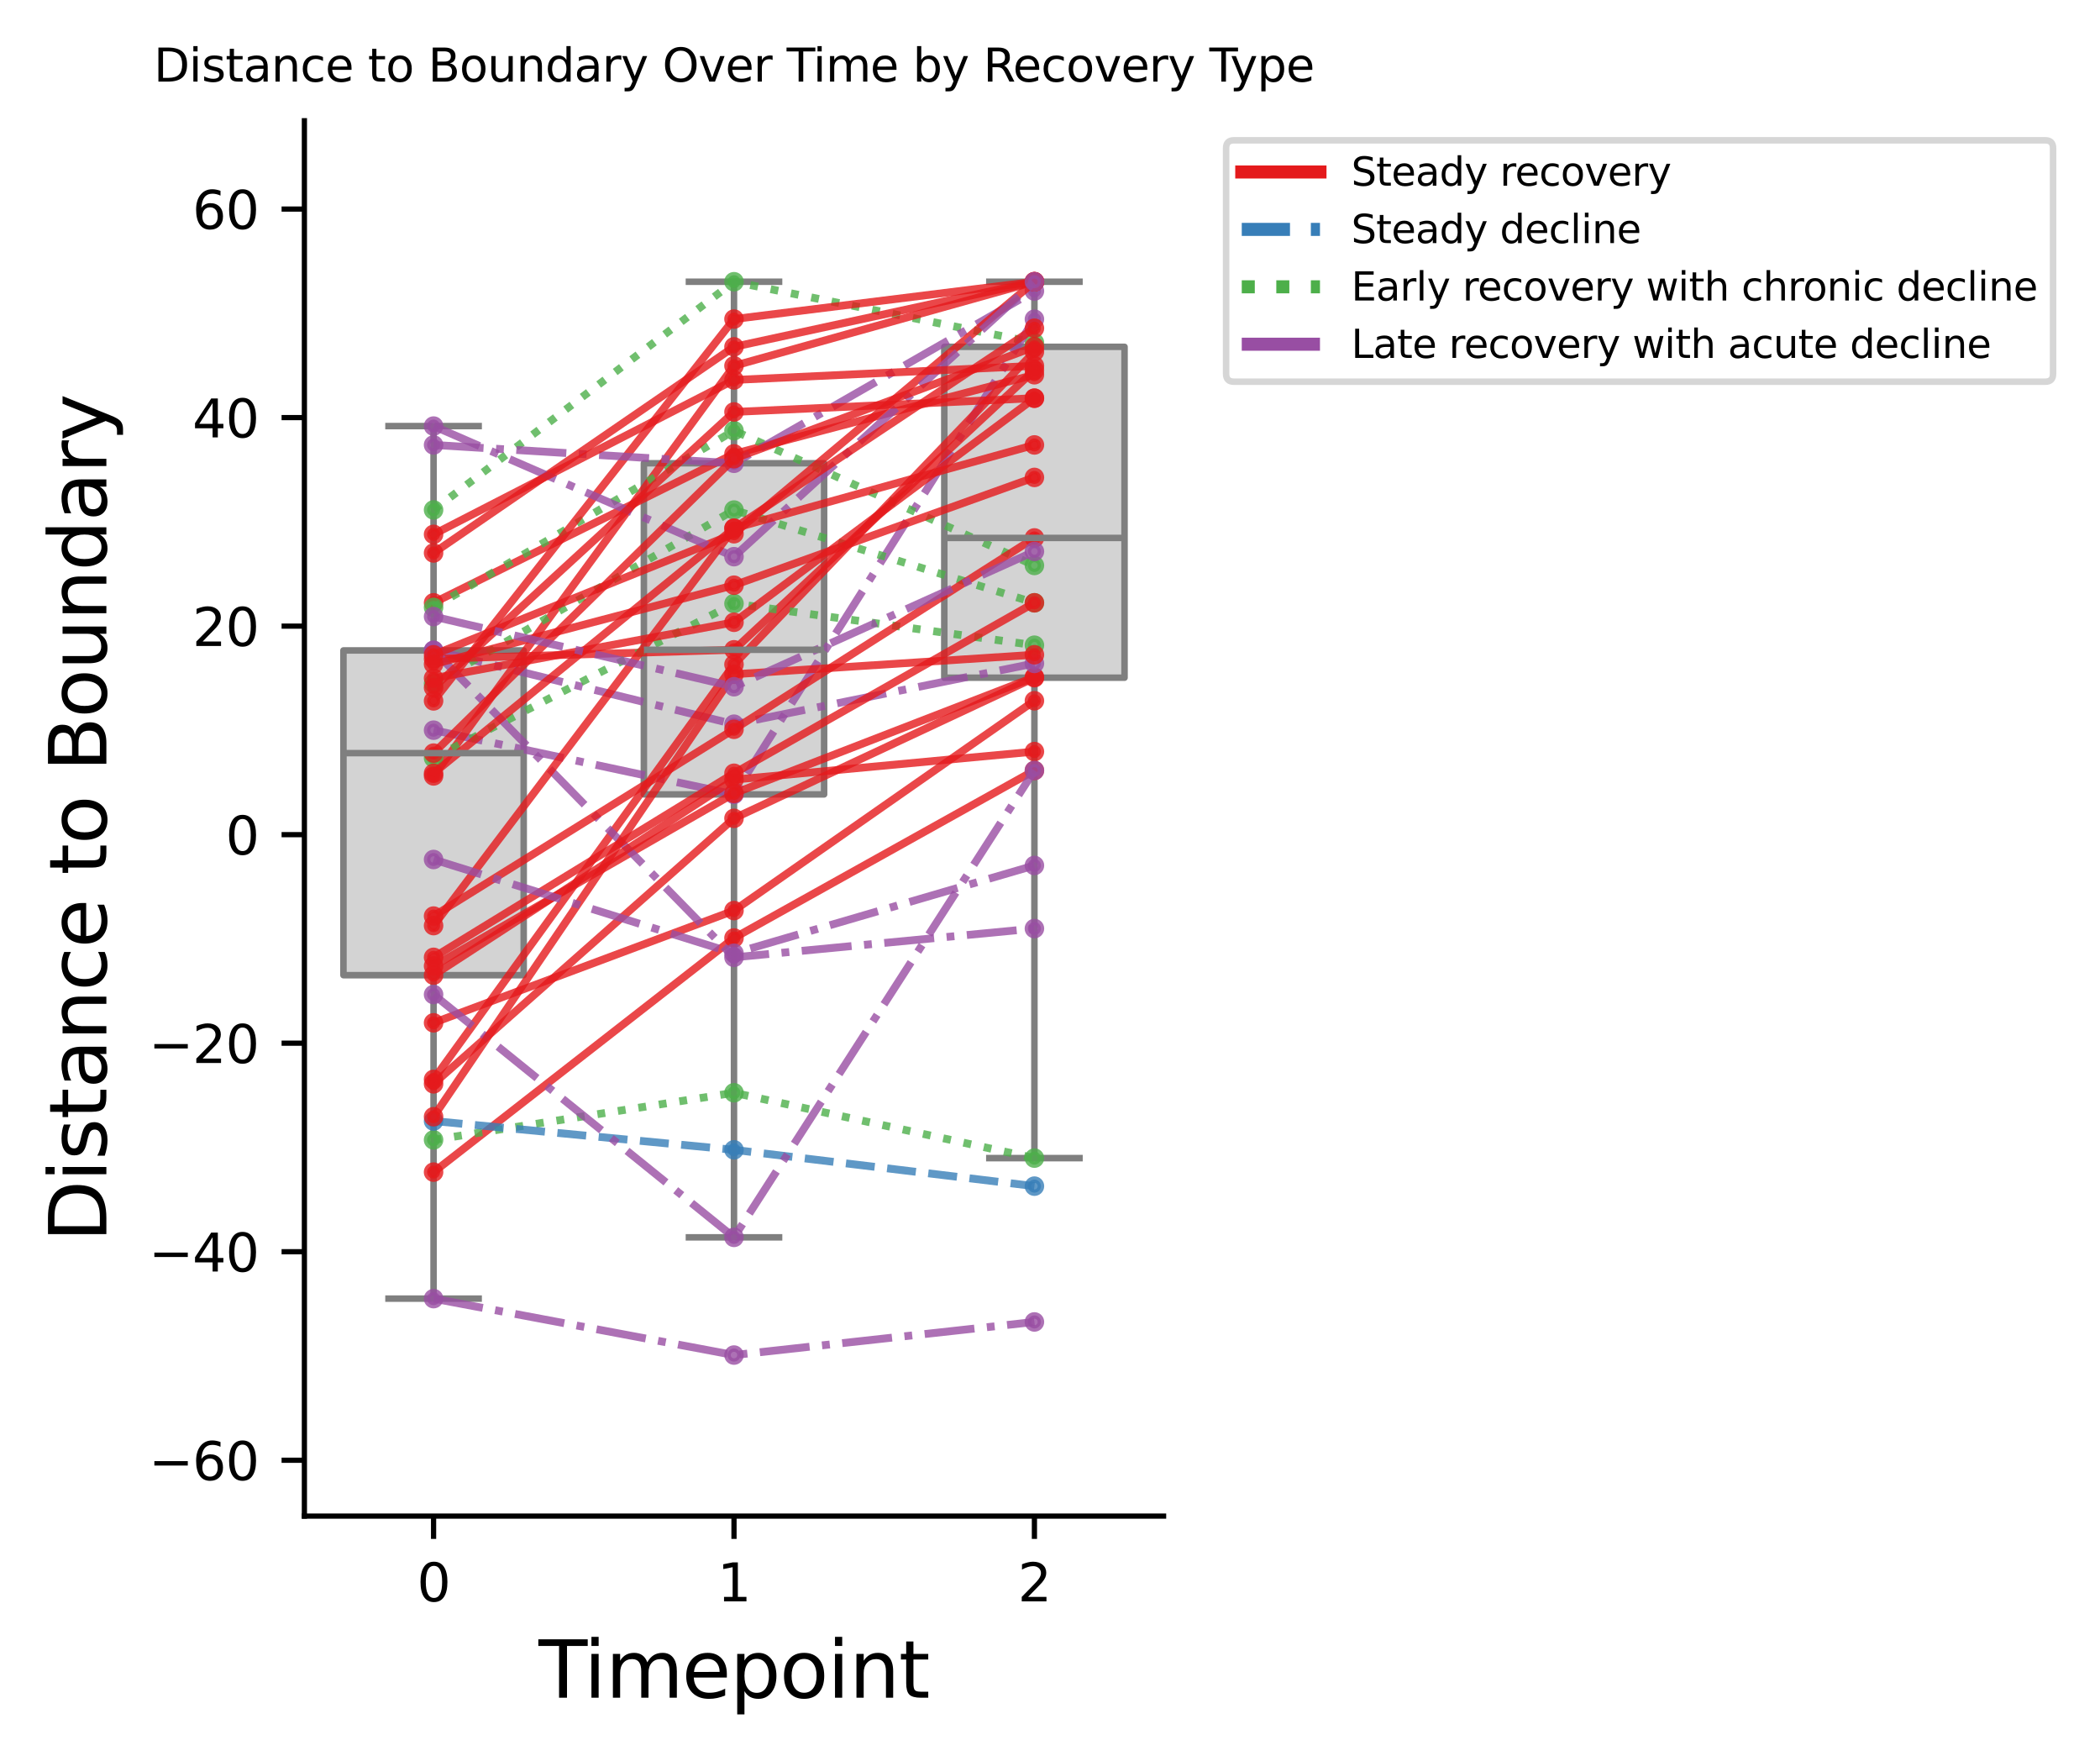 <?xml version="1.0" encoding="utf-8" standalone="no"?>
<!DOCTYPE svg PUBLIC "-//W3C//DTD SVG 1.1//EN"
  "http://www.w3.org/Graphics/SVG/1.1/DTD/svg11.dtd">
<svg xmlns:xlink="http://www.w3.org/1999/xlink" width="322.163pt" height="270.09pt" viewBox="0 0 322.163 270.09" xmlns="http://www.w3.org/2000/svg" version="1.1">
 <defs>
  <style type="text/css">*{stroke-linejoin: round; stroke-linecap: butt}</style>
 </defs>
 <g id="figure_1">
  <g id="patch_1">
   <path d="M 0 270.09 
L 322.163 270.09 
L 322.163 0 
L 0 0 
z
" style="fill: #ffffff"/>
  </g>
  <g id="axes_1">
   <g id="patch_2">
    <path d="M 46.697 232.534 
L 178.508 232.534 
L 178.508 18.519 
L 46.697 18.519 
z
" style="fill: #ffffff"/>
   </g>
   <g id="matplotlib.axis_1">
    <g id="xtick_1">
     <g id="line2d_1">
      <defs>
       <path id="mb18e92a617" d="M 0 0 
L 0 3.5 
" style="stroke: #000000; stroke-width: 0.8"/>
      </defs>
      <g>
       <use xlink:href="#mb18e92a617" x="66.515" y="232.534" style="stroke: #000000; stroke-width: 0.8"/>
      </g>
     </g>
     <g id="text_1">
      <!-- 0 -->
      <g transform="translate(63.97 245.613) scale(0.08 -0.08)">
       <defs>
        <path id="DejaVuSans-30" d="M 2034 4250 
Q 1547 4250 1301 3770 
Q 1056 3291 1056 2328 
Q 1056 1369 1301 889 
Q 1547 409 2034 409 
Q 2525 409 2770 889 
Q 3016 1369 3016 2328 
Q 3016 3291 2770 3770 
Q 2525 4250 2034 4250 
z
M 2034 4750 
Q 2819 4750 3233 4129 
Q 3647 3509 3647 2328 
Q 3647 1150 3233 529 
Q 2819 -91 2034 -91 
Q 1250 -91 836 529 
Q 422 1150 422 2328 
Q 422 3509 836 4129 
Q 1250 4750 2034 4750 
z
" transform="scale(0.016)"/>
       </defs>
       <use xlink:href="#DejaVuSans-30"/>
      </g>
     </g>
    </g>
    <g id="xtick_2">
     <g id="line2d_2">
      <g>
       <use xlink:href="#mb18e92a617" x="112.603" y="232.534" style="stroke: #000000; stroke-width: 0.8"/>
      </g>
     </g>
     <g id="text_2">
      <!-- 1 -->
      <g transform="translate(110.058 245.613) scale(0.08 -0.08)">
       <defs>
        <path id="DejaVuSans-31" d="M 794 531 
L 1825 531 
L 1825 4091 
L 703 3866 
L 703 4441 
L 1819 4666 
L 2450 4666 
L 2450 531 
L 3481 531 
L 3481 0 
L 794 0 
L 794 531 
z
" transform="scale(0.016)"/>
       </defs>
       <use xlink:href="#DejaVuSans-31"/>
      </g>
     </g>
    </g>
    <g id="xtick_3">
     <g id="line2d_3">
      <g>
       <use xlink:href="#mb18e92a617" x="158.691" y="232.534" style="stroke: #000000; stroke-width: 0.8"/>
      </g>
     </g>
     <g id="text_3">
      <!-- 2 -->
      <g transform="translate(156.146 245.613) scale(0.08 -0.08)">
       <defs>
        <path id="DejaVuSans-32" d="M 1228 531 
L 3431 531 
L 3431 0 
L 469 0 
L 469 531 
Q 828 903 1448 1529 
Q 2069 2156 2228 2338 
Q 2531 2678 2651 2914 
Q 2772 3150 2772 3378 
Q 2772 3750 2511 3984 
Q 2250 4219 1831 4219 
Q 1534 4219 1204 4116 
Q 875 4013 500 3803 
L 500 4441 
Q 881 4594 1212 4672 
Q 1544 4750 1819 4750 
Q 2544 4750 2975 4387 
Q 3406 4025 3406 3419 
Q 3406 3131 3298 2873 
Q 3191 2616 2906 2266 
Q 2828 2175 2409 1742 
Q 1991 1309 1228 531 
z
" transform="scale(0.016)"/>
       </defs>
       <use xlink:href="#DejaVuSans-32"/>
      </g>
     </g>
    </g>
    <g id="text_4">
     <!-- Timepoint -->
     <g transform="translate(82.621 260.395) scale(0.12 -0.12)">
      <defs>
       <path id="DejaVuSans-54" d="M -19 4666 
L 3928 4666 
L 3928 4134 
L 2272 4134 
L 2272 0 
L 1638 0 
L 1638 4134 
L -19 4134 
L -19 4666 
z
" transform="scale(0.016)"/>
       <path id="DejaVuSans-69" d="M 603 3500 
L 1178 3500 
L 1178 0 
L 603 0 
L 603 3500 
z
M 603 4863 
L 1178 4863 
L 1178 4134 
L 603 4134 
L 603 4863 
z
" transform="scale(0.016)"/>
       <path id="DejaVuSans-6d" d="M 3328 2828 
Q 3544 3216 3844 3400 
Q 4144 3584 4550 3584 
Q 5097 3584 5394 3201 
Q 5691 2819 5691 2113 
L 5691 0 
L 5113 0 
L 5113 2094 
Q 5113 2597 4934 2840 
Q 4756 3084 4391 3084 
Q 3944 3084 3684 2787 
Q 3425 2491 3425 1978 
L 3425 0 
L 2847 0 
L 2847 2094 
Q 2847 2600 2669 2842 
Q 2491 3084 2119 3084 
Q 1678 3084 1418 2786 
Q 1159 2488 1159 1978 
L 1159 0 
L 581 0 
L 581 3500 
L 1159 3500 
L 1159 2956 
Q 1356 3278 1631 3431 
Q 1906 3584 2284 3584 
Q 2666 3584 2933 3390 
Q 3200 3197 3328 2828 
z
" transform="scale(0.016)"/>
       <path id="DejaVuSans-65" d="M 3597 1894 
L 3597 1613 
L 953 1613 
Q 991 1019 1311 708 
Q 1631 397 2203 397 
Q 2534 397 2845 478 
Q 3156 559 3463 722 
L 3463 178 
Q 3153 47 2828 -22 
Q 2503 -91 2169 -91 
Q 1331 -91 842 396 
Q 353 884 353 1716 
Q 353 2575 817 3079 
Q 1281 3584 2069 3584 
Q 2775 3584 3186 3129 
Q 3597 2675 3597 1894 
z
M 3022 2063 
Q 3016 2534 2758 2815 
Q 2500 3097 2075 3097 
Q 1594 3097 1305 2825 
Q 1016 2553 972 2059 
L 3022 2063 
z
" transform="scale(0.016)"/>
       <path id="DejaVuSans-70" d="M 1159 525 
L 1159 -1331 
L 581 -1331 
L 581 3500 
L 1159 3500 
L 1159 2969 
Q 1341 3281 1617 3432 
Q 1894 3584 2278 3584 
Q 2916 3584 3314 3078 
Q 3713 2572 3713 1747 
Q 3713 922 3314 415 
Q 2916 -91 2278 -91 
Q 1894 -91 1617 61 
Q 1341 213 1159 525 
z
M 3116 1747 
Q 3116 2381 2855 2742 
Q 2594 3103 2138 3103 
Q 1681 3103 1420 2742 
Q 1159 2381 1159 1747 
Q 1159 1113 1420 752 
Q 1681 391 2138 391 
Q 2594 391 2855 752 
Q 3116 1113 3116 1747 
z
" transform="scale(0.016)"/>
       <path id="DejaVuSans-6f" d="M 1959 3097 
Q 1497 3097 1228 2736 
Q 959 2375 959 1747 
Q 959 1119 1226 758 
Q 1494 397 1959 397 
Q 2419 397 2687 759 
Q 2956 1122 2956 1747 
Q 2956 2369 2687 2733 
Q 2419 3097 1959 3097 
z
M 1959 3584 
Q 2709 3584 3137 3096 
Q 3566 2609 3566 1747 
Q 3566 888 3137 398 
Q 2709 -91 1959 -91 
Q 1206 -91 779 398 
Q 353 888 353 1747 
Q 353 2609 779 3096 
Q 1206 3584 1959 3584 
z
" transform="scale(0.016)"/>
       <path id="DejaVuSans-6e" d="M 3513 2113 
L 3513 0 
L 2938 0 
L 2938 2094 
Q 2938 2591 2744 2837 
Q 2550 3084 2163 3084 
Q 1697 3084 1428 2787 
Q 1159 2491 1159 1978 
L 1159 0 
L 581 0 
L 581 3500 
L 1159 3500 
L 1159 2956 
Q 1366 3272 1645 3428 
Q 1925 3584 2291 3584 
Q 2894 3584 3203 3211 
Q 3513 2838 3513 2113 
z
" transform="scale(0.016)"/>
       <path id="DejaVuSans-74" d="M 1172 4494 
L 1172 3500 
L 2356 3500 
L 2356 3053 
L 1172 3053 
L 1172 1153 
Q 1172 725 1289 603 
Q 1406 481 1766 481 
L 2356 481 
L 2356 0 
L 1766 0 
Q 1100 0 847 248 
Q 594 497 594 1153 
L 594 3053 
L 172 3053 
L 172 3500 
L 594 3500 
L 594 4494 
L 1172 4494 
z
" transform="scale(0.016)"/>
      </defs>
      <use xlink:href="#DejaVuSans-54"/>
      <use xlink:href="#DejaVuSans-69" x="57.959"/>
      <use xlink:href="#DejaVuSans-6d" x="85.742"/>
      <use xlink:href="#DejaVuSans-65" x="183.154"/>
      <use xlink:href="#DejaVuSans-70" x="244.678"/>
      <use xlink:href="#DejaVuSans-6f" x="308.154"/>
      <use xlink:href="#DejaVuSans-69" x="369.336"/>
      <use xlink:href="#DejaVuSans-6e" x="397.119"/>
      <use xlink:href="#DejaVuSans-74" x="460.498"/>
     </g>
    </g>
   </g>
   <g id="matplotlib.axis_2">
    <g id="ytick_1">
     <g id="line2d_4">
      <defs>
       <path id="mfc731dc506" d="M 0 0 
L -3.5 0 
" style="stroke: #000000; stroke-width: 0.8"/>
      </defs>
      <g>
       <use xlink:href="#mfc731dc506" x="46.697" y="223.973" style="stroke: #000000; stroke-width: 0.8"/>
      </g>
     </g>
     <g id="text_5">
      <!-- −60 -->
      <g transform="translate(22.814 227.013) scale(0.08 -0.08)">
       <defs>
        <path id="DejaVuSans-2212" d="M 678 2272 
L 4684 2272 
L 4684 1741 
L 678 1741 
L 678 2272 
z
" transform="scale(0.016)"/>
        <path id="DejaVuSans-36" d="M 2113 2584 
Q 1688 2584 1439 2293 
Q 1191 2003 1191 1497 
Q 1191 994 1439 701 
Q 1688 409 2113 409 
Q 2538 409 2786 701 
Q 3034 994 3034 1497 
Q 3034 2003 2786 2293 
Q 2538 2584 2113 2584 
z
M 3366 4563 
L 3366 3988 
Q 3128 4100 2886 4159 
Q 2644 4219 2406 4219 
Q 1781 4219 1451 3797 
Q 1122 3375 1075 2522 
Q 1259 2794 1537 2939 
Q 1816 3084 2150 3084 
Q 2853 3084 3261 2657 
Q 3669 2231 3669 1497 
Q 3669 778 3244 343 
Q 2819 -91 2113 -91 
Q 1303 -91 875 529 
Q 447 1150 447 2328 
Q 447 3434 972 4092 
Q 1497 4750 2381 4750 
Q 2619 4750 2861 4703 
Q 3103 4656 3366 4563 
z
" transform="scale(0.016)"/>
       </defs>
       <use xlink:href="#DejaVuSans-2212"/>
       <use xlink:href="#DejaVuSans-36" x="83.789"/>
       <use xlink:href="#DejaVuSans-30" x="147.412"/>
      </g>
     </g>
    </g>
    <g id="ytick_2">
     <g id="line2d_5">
      <g>
       <use xlink:href="#mfc731dc506" x="46.697" y="191.989" style="stroke: #000000; stroke-width: 0.8"/>
      </g>
     </g>
     <g id="text_6">
      <!-- −40 -->
      <g transform="translate(22.814 195.028) scale(0.08 -0.08)">
       <defs>
        <path id="DejaVuSans-34" d="M 2419 4116 
L 825 1625 
L 2419 1625 
L 2419 4116 
z
M 2253 4666 
L 3047 4666 
L 3047 1625 
L 3713 1625 
L 3713 1100 
L 3047 1100 
L 3047 0 
L 2419 0 
L 2419 1100 
L 313 1100 
L 313 1709 
L 2253 4666 
z
" transform="scale(0.016)"/>
       </defs>
       <use xlink:href="#DejaVuSans-2212"/>
       <use xlink:href="#DejaVuSans-34" x="83.789"/>
       <use xlink:href="#DejaVuSans-30" x="147.412"/>
      </g>
     </g>
    </g>
    <g id="ytick_3">
     <g id="line2d_6">
      <g>
       <use xlink:href="#mfc731dc506" x="46.697" y="160.005" style="stroke: #000000; stroke-width: 0.8"/>
      </g>
     </g>
     <g id="text_7">
      <!-- −20 -->
      <g transform="translate(22.814 163.044) scale(0.08 -0.08)">
       <use xlink:href="#DejaVuSans-2212"/>
       <use xlink:href="#DejaVuSans-32" x="83.789"/>
       <use xlink:href="#DejaVuSans-30" x="147.412"/>
      </g>
     </g>
    </g>
    <g id="ytick_4">
     <g id="line2d_7">
      <g>
       <use xlink:href="#mfc731dc506" x="46.697" y="128.021" style="stroke: #000000; stroke-width: 0.8"/>
      </g>
     </g>
     <g id="text_8">
      <!-- 0 -->
      <g transform="translate(34.608 131.06) scale(0.08 -0.08)">
       <use xlink:href="#DejaVuSans-30"/>
      </g>
     </g>
    </g>
    <g id="ytick_5">
     <g id="line2d_8">
      <g>
       <use xlink:href="#mfc731dc506" x="46.697" y="96.036" style="stroke: #000000; stroke-width: 0.8"/>
      </g>
     </g>
     <g id="text_9">
      <!-- 20 -->
      <g transform="translate(29.517 99.076) scale(0.08 -0.08)">
       <use xlink:href="#DejaVuSans-32"/>
       <use xlink:href="#DejaVuSans-30" x="63.623"/>
      </g>
     </g>
    </g>
    <g id="ytick_6">
     <g id="line2d_9">
      <g>
       <use xlink:href="#mfc731dc506" x="46.697" y="64.052" style="stroke: #000000; stroke-width: 0.8"/>
      </g>
     </g>
     <g id="text_10">
      <!-- 40 -->
      <g transform="translate(29.517 67.091) scale(0.08 -0.08)">
       <use xlink:href="#DejaVuSans-34"/>
       <use xlink:href="#DejaVuSans-30" x="63.623"/>
      </g>
     </g>
    </g>
    <g id="ytick_7">
     <g id="line2d_10">
      <g>
       <use xlink:href="#mfc731dc506" x="46.697" y="32.068" style="stroke: #000000; stroke-width: 0.8"/>
      </g>
     </g>
     <g id="text_11">
      <!-- 60 -->
      <g transform="translate(29.517 35.107) scale(0.08 -0.08)">
       <use xlink:href="#DejaVuSans-36"/>
       <use xlink:href="#DejaVuSans-30" x="63.623"/>
      </g>
     </g>
    </g>
    <g id="text_12">
     <!-- Distance to Boundary -->
     <g transform="translate(16.318 190.495) rotate(-90) scale(0.12 -0.12)">
      <defs>
       <path id="DejaVuSans-44" d="M 1259 4147 
L 1259 519 
L 2022 519 
Q 2988 519 3436 956 
Q 3884 1394 3884 2338 
Q 3884 3275 3436 3711 
Q 2988 4147 2022 4147 
L 1259 4147 
z
M 628 4666 
L 1925 4666 
Q 3281 4666 3915 4102 
Q 4550 3538 4550 2338 
Q 4550 1131 3912 565 
Q 3275 0 1925 0 
L 628 0 
L 628 4666 
z
" transform="scale(0.016)"/>
       <path id="DejaVuSans-73" d="M 2834 3397 
L 2834 2853 
Q 2591 2978 2328 3040 
Q 2066 3103 1784 3103 
Q 1356 3103 1142 2972 
Q 928 2841 928 2578 
Q 928 2378 1081 2264 
Q 1234 2150 1697 2047 
L 1894 2003 
Q 2506 1872 2764 1633 
Q 3022 1394 3022 966 
Q 3022 478 2636 193 
Q 2250 -91 1575 -91 
Q 1294 -91 989 -36 
Q 684 19 347 128 
L 347 722 
Q 666 556 975 473 
Q 1284 391 1588 391 
Q 1994 391 2212 530 
Q 2431 669 2431 922 
Q 2431 1156 2273 1281 
Q 2116 1406 1581 1522 
L 1381 1569 
Q 847 1681 609 1914 
Q 372 2147 372 2553 
Q 372 3047 722 3315 
Q 1072 3584 1716 3584 
Q 2034 3584 2315 3537 
Q 2597 3491 2834 3397 
z
" transform="scale(0.016)"/>
       <path id="DejaVuSans-61" d="M 2194 1759 
Q 1497 1759 1228 1600 
Q 959 1441 959 1056 
Q 959 750 1161 570 
Q 1363 391 1709 391 
Q 2188 391 2477 730 
Q 2766 1069 2766 1631 
L 2766 1759 
L 2194 1759 
z
M 3341 1997 
L 3341 0 
L 2766 0 
L 2766 531 
Q 2569 213 2275 61 
Q 1981 -91 1556 -91 
Q 1019 -91 701 211 
Q 384 513 384 1019 
Q 384 1609 779 1909 
Q 1175 2209 1959 2209 
L 2766 2209 
L 2766 2266 
Q 2766 2663 2505 2880 
Q 2244 3097 1772 3097 
Q 1472 3097 1187 3025 
Q 903 2953 641 2809 
L 641 3341 
Q 956 3463 1253 3523 
Q 1550 3584 1831 3584 
Q 2591 3584 2966 3190 
Q 3341 2797 3341 1997 
z
" transform="scale(0.016)"/>
       <path id="DejaVuSans-63" d="M 3122 3366 
L 3122 2828 
Q 2878 2963 2633 3030 
Q 2388 3097 2138 3097 
Q 1578 3097 1268 2742 
Q 959 2388 959 1747 
Q 959 1106 1268 751 
Q 1578 397 2138 397 
Q 2388 397 2633 464 
Q 2878 531 3122 666 
L 3122 134 
Q 2881 22 2623 -34 
Q 2366 -91 2075 -91 
Q 1284 -91 818 406 
Q 353 903 353 1747 
Q 353 2603 823 3093 
Q 1294 3584 2113 3584 
Q 2378 3584 2631 3529 
Q 2884 3475 3122 3366 
z
" transform="scale(0.016)"/>
       <path id="DejaVuSans-20" transform="scale(0.016)"/>
       <path id="DejaVuSans-42" d="M 1259 2228 
L 1259 519 
L 2272 519 
Q 2781 519 3026 730 
Q 3272 941 3272 1375 
Q 3272 1813 3026 2020 
Q 2781 2228 2272 2228 
L 1259 2228 
z
M 1259 4147 
L 1259 2741 
L 2194 2741 
Q 2656 2741 2882 2914 
Q 3109 3088 3109 3444 
Q 3109 3797 2882 3972 
Q 2656 4147 2194 4147 
L 1259 4147 
z
M 628 4666 
L 2241 4666 
Q 2963 4666 3353 4366 
Q 3744 4066 3744 3513 
Q 3744 3084 3544 2831 
Q 3344 2578 2956 2516 
Q 3422 2416 3680 2098 
Q 3938 1781 3938 1306 
Q 3938 681 3513 340 
Q 3088 0 2303 0 
L 628 0 
L 628 4666 
z
" transform="scale(0.016)"/>
       <path id="DejaVuSans-75" d="M 544 1381 
L 544 3500 
L 1119 3500 
L 1119 1403 
Q 1119 906 1312 657 
Q 1506 409 1894 409 
Q 2359 409 2629 706 
Q 2900 1003 2900 1516 
L 2900 3500 
L 3475 3500 
L 3475 0 
L 2900 0 
L 2900 538 
Q 2691 219 2414 64 
Q 2138 -91 1772 -91 
Q 1169 -91 856 284 
Q 544 659 544 1381 
z
M 1991 3584 
L 1991 3584 
z
" transform="scale(0.016)"/>
       <path id="DejaVuSans-64" d="M 2906 2969 
L 2906 4863 
L 3481 4863 
L 3481 0 
L 2906 0 
L 2906 525 
Q 2725 213 2448 61 
Q 2172 -91 1784 -91 
Q 1150 -91 751 415 
Q 353 922 353 1747 
Q 353 2572 751 3078 
Q 1150 3584 1784 3584 
Q 2172 3584 2448 3432 
Q 2725 3281 2906 2969 
z
M 947 1747 
Q 947 1113 1208 752 
Q 1469 391 1925 391 
Q 2381 391 2643 752 
Q 2906 1113 2906 1747 
Q 2906 2381 2643 2742 
Q 2381 3103 1925 3103 
Q 1469 3103 1208 2742 
Q 947 2381 947 1747 
z
" transform="scale(0.016)"/>
       <path id="DejaVuSans-72" d="M 2631 2963 
Q 2534 3019 2420 3045 
Q 2306 3072 2169 3072 
Q 1681 3072 1420 2755 
Q 1159 2438 1159 1844 
L 1159 0 
L 581 0 
L 581 3500 
L 1159 3500 
L 1159 2956 
Q 1341 3275 1631 3429 
Q 1922 3584 2338 3584 
Q 2397 3584 2469 3576 
Q 2541 3569 2628 3553 
L 2631 2963 
z
" transform="scale(0.016)"/>
       <path id="DejaVuSans-79" d="M 2059 -325 
Q 1816 -950 1584 -1140 
Q 1353 -1331 966 -1331 
L 506 -1331 
L 506 -850 
L 844 -850 
Q 1081 -850 1212 -737 
Q 1344 -625 1503 -206 
L 1606 56 
L 191 3500 
L 800 3500 
L 1894 763 
L 2988 3500 
L 3597 3500 
L 2059 -325 
z
" transform="scale(0.016)"/>
      </defs>
      <use xlink:href="#DejaVuSans-44"/>
      <use xlink:href="#DejaVuSans-69" x="77.002"/>
      <use xlink:href="#DejaVuSans-73" x="104.785"/>
      <use xlink:href="#DejaVuSans-74" x="156.885"/>
      <use xlink:href="#DejaVuSans-61" x="196.094"/>
      <use xlink:href="#DejaVuSans-6e" x="257.373"/>
      <use xlink:href="#DejaVuSans-63" x="320.752"/>
      <use xlink:href="#DejaVuSans-65" x="375.732"/>
      <use xlink:href="#DejaVuSans-20" x="437.256"/>
      <use xlink:href="#DejaVuSans-74" x="469.043"/>
      <use xlink:href="#DejaVuSans-6f" x="508.252"/>
      <use xlink:href="#DejaVuSans-20" x="569.434"/>
      <use xlink:href="#DejaVuSans-42" x="601.221"/>
      <use xlink:href="#DejaVuSans-6f" x="669.824"/>
      <use xlink:href="#DejaVuSans-75" x="731.006"/>
      <use xlink:href="#DejaVuSans-6e" x="794.385"/>
      <use xlink:href="#DejaVuSans-64" x="857.764"/>
      <use xlink:href="#DejaVuSans-61" x="921.24"/>
      <use xlink:href="#DejaVuSans-72" x="982.52"/>
      <use xlink:href="#DejaVuSans-79" x="1023.633"/>
     </g>
    </g>
   </g>
   <g id="patch_3">
    <path d="M 52.689 149.573 
L 80.342 149.573 
L 80.342 99.763 
L 52.689 99.763 
L 52.689 149.573 
z
" clip-path="url(#p5f2f960960)" style="fill: #d3d3d3; stroke: #7f7f7f; stroke-linejoin: miter"/>
   </g>
   <g id="line2d_11">
    <path d="M 66.515 149.573 
L 66.515 199.184 
" clip-path="url(#p5f2f960960)" style="fill: none; stroke: #7f7f7f"/>
   </g>
   <g id="line2d_12">
    <path d="M 66.515 99.763 
L 66.515 65.352 
" clip-path="url(#p5f2f960960)" style="fill: none; stroke: #7f7f7f"/>
   </g>
   <g id="line2d_13">
    <path d="M 59.602 199.184 
L 73.428 199.184 
" clip-path="url(#p5f2f960960)" style="fill: none; stroke: #7f7f7f; stroke-linecap: square"/>
   </g>
   <g id="line2d_14">
    <path d="M 59.602 65.352 
L 73.428 65.352 
" clip-path="url(#p5f2f960960)" style="fill: none; stroke: #7f7f7f; stroke-linecap: square"/>
   </g>
   <g id="patch_4">
    <path d="M 98.777 121.844 
L 126.429 121.844 
L 126.429 71.058 
L 98.777 71.058 
L 98.777 121.844 
z
" clip-path="url(#p5f2f960960)" style="fill: #d3d3d3; stroke: #7f7f7f; stroke-linejoin: miter"/>
   </g>
   <g id="line2d_15">
    <path d="M 112.603 121.844 
L 112.603 189.786 
" clip-path="url(#p5f2f960960)" style="fill: none; stroke: #7f7f7f"/>
   </g>
   <g id="line2d_16">
    <path d="M 112.603 71.058 
L 112.603 43.213 
" clip-path="url(#p5f2f960960)" style="fill: none; stroke: #7f7f7f"/>
   </g>
   <g id="line2d_17">
    <path d="M 105.69 189.786 
L 119.516 189.786 
" clip-path="url(#p5f2f960960)" style="fill: none; stroke: #7f7f7f; stroke-linecap: square"/>
   </g>
   <g id="line2d_18">
    <path d="M 105.69 43.213 
L 119.516 43.213 
" clip-path="url(#p5f2f960960)" style="fill: none; stroke: #7f7f7f; stroke-linecap: square"/>
   </g>
   <g id="patch_5">
    <path d="M 144.864 103.945 
L 172.517 103.945 
L 172.517 53.198 
L 144.864 53.198 
L 144.864 103.945 
z
" clip-path="url(#p5f2f960960)" style="fill: #d3d3d3; stroke: #7f7f7f; stroke-linejoin: miter"/>
   </g>
   <g id="line2d_19">
    <path d="M 158.691 103.945 
L 158.691 177.632 
" clip-path="url(#p5f2f960960)" style="fill: none; stroke: #7f7f7f"/>
   </g>
   <g id="line2d_20">
    <path d="M 158.691 53.198 
L 158.691 43.213 
" clip-path="url(#p5f2f960960)" style="fill: none; stroke: #7f7f7f"/>
   </g>
   <g id="line2d_21">
    <path d="M 151.777 177.632 
L 165.604 177.632 
" clip-path="url(#p5f2f960960)" style="fill: none; stroke: #7f7f7f; stroke-linecap: square"/>
   </g>
   <g id="line2d_22">
    <path d="M 151.777 43.213 
L 165.604 43.213 
" clip-path="url(#p5f2f960960)" style="fill: none; stroke: #7f7f7f; stroke-linecap: square"/>
   </g>
   <g id="line2d_23">
    <path d="M 66.515 78.21 
L 112.603 43.213 
L 158.691 52.553 
" clip-path="url(#p5f2f960960)" style="fill: none; stroke-dasharray: 1.2,1.98; stroke-dashoffset: 0; stroke: #4daf4a; stroke-opacity: 0.8; stroke-width: 1.2"/>
    <defs>
     <path id="m7b1876607a" d="M 0 1 
C 0.265 1 0.52 0.895 0.707 0.707 
C 0.895 0.52 1 0.265 1 0 
C 1 -0.265 0.895 -0.52 0.707 -0.707 
C 0.52 -0.895 0.265 -1 0 -1 
C -0.265 -1 -0.52 -0.895 -0.707 -0.707 
C -0.895 -0.52 -1 -0.265 -1 0 
C -1 0.265 -0.895 0.52 -0.707 0.707 
C -0.52 0.895 -0.265 1 0 1 
z
" style="stroke: #4daf4a; stroke-opacity: 0.8"/>
    </defs>
    <g clip-path="url(#p5f2f960960)">
     <use xlink:href="#m7b1876607a" x="66.515" y="78.21" style="fill: #4daf4a; fill-opacity: 0.8; stroke: #4daf4a; stroke-opacity: 0.8"/>
     <use xlink:href="#m7b1876607a" x="112.603" y="43.213" style="fill: #4daf4a; fill-opacity: 0.8; stroke: #4daf4a; stroke-opacity: 0.8"/>
     <use xlink:href="#m7b1876607a" x="158.691" y="52.553" style="fill: #4daf4a; fill-opacity: 0.8; stroke: #4daf4a; stroke-opacity: 0.8"/>
    </g>
   </g>
   <g id="line2d_24">
    <path d="M 66.515 111.995 
L 112.603 121.844 
L 158.691 48.958 
" clip-path="url(#p5f2f960960)" style="fill: none; stroke-dasharray: 7.68,1.92,1.2,1.92; stroke-dashoffset: 0; stroke: #984ea3; stroke-opacity: 0.8; stroke-width: 1.2"/>
    <defs>
     <path id="m79407fb63e" d="M 0 1 
C 0.265 1 0.52 0.895 0.707 0.707 
C 0.895 0.52 1 0.265 1 0 
C 1 -0.265 0.895 -0.52 0.707 -0.707 
C 0.52 -0.895 0.265 -1 0 -1 
C -0.265 -1 -0.52 -0.895 -0.707 -0.707 
C -0.895 -0.52 -1 -0.265 -1 0 
C -1 0.265 -0.895 0.52 -0.707 0.707 
C -0.52 0.895 -0.265 1 0 1 
z
" style="stroke: #984ea3; stroke-opacity: 0.8"/>
    </defs>
    <g clip-path="url(#p5f2f960960)">
     <use xlink:href="#m79407fb63e" x="66.515" y="111.995" style="fill: #984ea3; fill-opacity: 0.8; stroke: #984ea3; stroke-opacity: 0.8"/>
     <use xlink:href="#m79407fb63e" x="112.603" y="121.844" style="fill: #984ea3; fill-opacity: 0.8; stroke: #984ea3; stroke-opacity: 0.8"/>
     <use xlink:href="#m79407fb63e" x="158.691" y="48.958" style="fill: #984ea3; fill-opacity: 0.8; stroke: #984ea3; stroke-opacity: 0.8"/>
    </g>
   </g>
   <g id="line2d_25">
    <path d="M 66.515 199.184 
L 112.603 207.84 
L 158.691 202.76 
" clip-path="url(#p5f2f960960)" style="fill: none; stroke-dasharray: 7.68,1.92,1.2,1.92; stroke-dashoffset: 0; stroke: #984ea3; stroke-opacity: 0.8; stroke-width: 1.2"/>
    <g clip-path="url(#p5f2f960960)">
     <use xlink:href="#m79407fb63e" x="66.515" y="199.184" style="fill: #984ea3; fill-opacity: 0.8; stroke: #984ea3; stroke-opacity: 0.8"/>
     <use xlink:href="#m79407fb63e" x="112.603" y="207.84" style="fill: #984ea3; fill-opacity: 0.8; stroke: #984ea3; stroke-opacity: 0.8"/>
     <use xlink:href="#m79407fb63e" x="158.691" y="202.76" style="fill: #984ea3; fill-opacity: 0.8; stroke: #984ea3; stroke-opacity: 0.8"/>
    </g>
   </g>
   <g id="line2d_26">
    <path d="M 66.515 119.01 
L 112.603 56.11 
L 158.691 43.213 
" clip-path="url(#p5f2f960960)" style="fill: none; stroke: #e41a1c; stroke-opacity: 0.8; stroke-width: 1.2; stroke-linecap: square"/>
    <defs>
     <path id="mb186a7e7db" d="M 0 1 
C 0.265 1 0.52 0.895 0.707 0.707 
C 0.895 0.52 1 0.265 1 0 
C 1 -0.265 0.895 -0.52 0.707 -0.707 
C 0.52 -0.895 0.265 -1 0 -1 
C -0.265 -1 -0.52 -0.895 -0.707 -0.707 
C -0.895 -0.52 -1 -0.265 -1 0 
C -1 0.265 -0.895 0.52 -0.707 0.707 
C -0.52 0.895 -0.265 1 0 1 
z
" style="stroke: #e41a1c; stroke-opacity: 0.8"/>
    </defs>
    <g clip-path="url(#p5f2f960960)">
     <use xlink:href="#mb186a7e7db" x="66.515" y="119.01" style="fill: #e41a1c; fill-opacity: 0.8; stroke: #e41a1c; stroke-opacity: 0.8"/>
     <use xlink:href="#mb186a7e7db" x="112.603" y="56.11" style="fill: #e41a1c; fill-opacity: 0.8; stroke: #e41a1c; stroke-opacity: 0.8"/>
     <use xlink:href="#mb186a7e7db" x="158.691" y="43.213" style="fill: #e41a1c; fill-opacity: 0.8; stroke: #e41a1c; stroke-opacity: 0.8"/>
    </g>
   </g>
   <g id="line2d_27">
    <path d="M 66.515 92.455 
L 112.603 69.612 
L 158.691 57.478 
" clip-path="url(#p5f2f960960)" style="fill: none; stroke: #e41a1c; stroke-opacity: 0.8; stroke-width: 1.2; stroke-linecap: square"/>
    <g clip-path="url(#p5f2f960960)">
     <use xlink:href="#mb186a7e7db" x="66.515" y="92.455" style="fill: #e41a1c; fill-opacity: 0.8; stroke: #e41a1c; stroke-opacity: 0.8"/>
     <use xlink:href="#mb186a7e7db" x="112.603" y="69.612" style="fill: #e41a1c; fill-opacity: 0.8; stroke: #e41a1c; stroke-opacity: 0.8"/>
     <use xlink:href="#mb186a7e7db" x="158.691" y="57.478" style="fill: #e41a1c; fill-opacity: 0.8; stroke: #e41a1c; stroke-opacity: 0.8"/>
    </g>
   </g>
   <g id="line2d_28">
    <path d="M 66.515 166.239 
L 112.603 125.517 
L 158.691 103.945 
" clip-path="url(#p5f2f960960)" style="fill: none; stroke: #e41a1c; stroke-opacity: 0.8; stroke-width: 1.2; stroke-linecap: square"/>
    <g clip-path="url(#p5f2f960960)">
     <use xlink:href="#mb186a7e7db" x="66.515" y="166.239" style="fill: #e41a1c; fill-opacity: 0.8; stroke: #e41a1c; stroke-opacity: 0.8"/>
     <use xlink:href="#mb186a7e7db" x="112.603" y="125.517" style="fill: #e41a1c; fill-opacity: 0.8; stroke: #e41a1c; stroke-opacity: 0.8"/>
     <use xlink:href="#mb186a7e7db" x="158.691" y="103.945" style="fill: #e41a1c; fill-opacity: 0.8; stroke: #e41a1c; stroke-opacity: 0.8"/>
    </g>
   </g>
   <g id="line2d_29">
    <path d="M 66.515 148.165 
L 112.603 121.688 
L 158.691 103.848 
" clip-path="url(#p5f2f960960)" style="fill: none; stroke: #e41a1c; stroke-opacity: 0.8; stroke-width: 1.2; stroke-linecap: square"/>
    <g clip-path="url(#p5f2f960960)">
     <use xlink:href="#mb186a7e7db" x="66.515" y="148.165" style="fill: #e41a1c; fill-opacity: 0.8; stroke: #e41a1c; stroke-opacity: 0.8"/>
     <use xlink:href="#mb186a7e7db" x="112.603" y="121.688" style="fill: #e41a1c; fill-opacity: 0.8; stroke: #e41a1c; stroke-opacity: 0.8"/>
     <use xlink:href="#mb186a7e7db" x="158.691" y="103.848" style="fill: #e41a1c; fill-opacity: 0.8; stroke: #e41a1c; stroke-opacity: 0.8"/>
    </g>
   </g>
   <g id="line2d_30">
    <path d="M 66.515 99.743 
L 112.603 111.077 
L 158.691 101.757 
" clip-path="url(#p5f2f960960)" style="fill: none; stroke-dasharray: 7.68,1.92,1.2,1.92; stroke-dashoffset: 0; stroke: #984ea3; stroke-opacity: 0.8; stroke-width: 1.2"/>
    <g clip-path="url(#p5f2f960960)">
     <use xlink:href="#m79407fb63e" x="66.515" y="99.743" style="fill: #984ea3; fill-opacity: 0.8; stroke: #984ea3; stroke-opacity: 0.8"/>
     <use xlink:href="#m79407fb63e" x="112.603" y="111.077" style="fill: #984ea3; fill-opacity: 0.8; stroke: #984ea3; stroke-opacity: 0.8"/>
     <use xlink:href="#m79407fb63e" x="158.691" y="101.757" style="fill: #984ea3; fill-opacity: 0.8; stroke: #984ea3; stroke-opacity: 0.8"/>
    </g>
   </g>
   <g id="line2d_31">
    <path d="M 66.515 93.159 
L 112.603 66.056 
L 158.691 86.73 
" clip-path="url(#p5f2f960960)" style="fill: none; stroke-dasharray: 1.2,1.98; stroke-dashoffset: 0; stroke: #4daf4a; stroke-opacity: 0.8; stroke-width: 1.2"/>
    <g clip-path="url(#p5f2f960960)">
     <use xlink:href="#m7b1876607a" x="66.515" y="93.159" style="fill: #4daf4a; fill-opacity: 0.8; stroke: #4daf4a; stroke-opacity: 0.8"/>
     <use xlink:href="#m7b1876607a" x="112.603" y="66.056" style="fill: #4daf4a; fill-opacity: 0.8; stroke: #4daf4a; stroke-opacity: 0.8"/>
     <use xlink:href="#m7b1876607a" x="158.691" y="86.73" style="fill: #4daf4a; fill-opacity: 0.8; stroke: #4daf4a; stroke-opacity: 0.8"/>
    </g>
   </g>
   <g id="line2d_32">
    <path d="M 66.515 104.843 
L 112.603 78.23 
L 158.691 92.455 
" clip-path="url(#p5f2f960960)" style="fill: none; stroke-dasharray: 1.2,1.98; stroke-dashoffset: 0; stroke: #4daf4a; stroke-opacity: 0.8; stroke-width: 1.2"/>
    <g clip-path="url(#p5f2f960960)">
     <use xlink:href="#m7b1876607a" x="66.515" y="104.843" style="fill: #4daf4a; fill-opacity: 0.8; stroke: #4daf4a; stroke-opacity: 0.8"/>
     <use xlink:href="#m7b1876607a" x="112.603" y="78.23" style="fill: #4daf4a; fill-opacity: 0.8; stroke: #4daf4a; stroke-opacity: 0.8"/>
     <use xlink:href="#m7b1876607a" x="158.691" y="92.455" style="fill: #4daf4a; fill-opacity: 0.8; stroke: #4daf4a; stroke-opacity: 0.8"/>
    </g>
   </g>
   <g id="line2d_33">
    <path d="M 66.515 101.053 
L 112.603 99.665 
L 158.691 56.774 
" clip-path="url(#p5f2f960960)" style="fill: none; stroke: #e41a1c; stroke-opacity: 0.8; stroke-width: 1.2; stroke-linecap: square"/>
    <g clip-path="url(#p5f2f960960)">
     <use xlink:href="#mb186a7e7db" x="66.515" y="101.053" style="fill: #e41a1c; fill-opacity: 0.8; stroke: #e41a1c; stroke-opacity: 0.8"/>
     <use xlink:href="#mb186a7e7db" x="112.603" y="99.665" style="fill: #e41a1c; fill-opacity: 0.8; stroke: #e41a1c; stroke-opacity: 0.8"/>
     <use xlink:href="#mb186a7e7db" x="158.691" y="56.774" style="fill: #e41a1c; fill-opacity: 0.8; stroke: #e41a1c; stroke-opacity: 0.8"/>
    </g>
   </g>
   <g id="line2d_34">
    <path d="M 66.515 107.501 
L 112.603 48.938 
L 158.691 43.213 
" clip-path="url(#p5f2f960960)" style="fill: none; stroke: #e41a1c; stroke-opacity: 0.8; stroke-width: 1.2; stroke-linecap: square"/>
    <g clip-path="url(#p5f2f960960)">
     <use xlink:href="#mb186a7e7db" x="66.515" y="107.501" style="fill: #e41a1c; fill-opacity: 0.8; stroke: #e41a1c; stroke-opacity: 0.8"/>
     <use xlink:href="#mb186a7e7db" x="112.603" y="48.938" style="fill: #e41a1c; fill-opacity: 0.8; stroke: #e41a1c; stroke-opacity: 0.8"/>
     <use xlink:href="#mb186a7e7db" x="158.691" y="43.213" style="fill: #e41a1c; fill-opacity: 0.8; stroke: #e41a1c; stroke-opacity: 0.8"/>
    </g>
   </g>
   <g id="line2d_35">
    <path d="M 66.515 165.555 
L 112.603 101.912 
L 158.691 53.941 
" clip-path="url(#p5f2f960960)" style="fill: none; stroke: #e41a1c; stroke-opacity: 0.8; stroke-width: 1.2; stroke-linecap: square"/>
    <g clip-path="url(#p5f2f960960)">
     <use xlink:href="#mb186a7e7db" x="66.515" y="165.555" style="fill: #e41a1c; fill-opacity: 0.8; stroke: #e41a1c; stroke-opacity: 0.8"/>
     <use xlink:href="#mb186a7e7db" x="112.603" y="101.912" style="fill: #e41a1c; fill-opacity: 0.8; stroke: #e41a1c; stroke-opacity: 0.8"/>
     <use xlink:href="#mb186a7e7db" x="158.691" y="53.941" style="fill: #e41a1c; fill-opacity: 0.8; stroke: #e41a1c; stroke-opacity: 0.8"/>
    </g>
   </g>
   <g id="line2d_36">
    <path d="M 66.515 179.781 
L 112.603 143.867 
L 158.691 118.171 
" clip-path="url(#p5f2f960960)" style="fill: none; stroke: #e41a1c; stroke-opacity: 0.8; stroke-width: 1.2; stroke-linecap: square"/>
    <g clip-path="url(#p5f2f960960)">
     <use xlink:href="#mb186a7e7db" x="66.515" y="179.781" style="fill: #e41a1c; fill-opacity: 0.8; stroke: #e41a1c; stroke-opacity: 0.8"/>
     <use xlink:href="#mb186a7e7db" x="112.603" y="143.867" style="fill: #e41a1c; fill-opacity: 0.8; stroke: #e41a1c; stroke-opacity: 0.8"/>
     <use xlink:href="#mb186a7e7db" x="158.691" y="118.171" style="fill: #e41a1c; fill-opacity: 0.8; stroke: #e41a1c; stroke-opacity: 0.8"/>
    </g>
   </g>
   <g id="line2d_37">
    <path d="M 66.515 68.244 
L 112.603 71.058 
L 158.691 44.639 
" clip-path="url(#p5f2f960960)" style="fill: none; stroke-dasharray: 7.68,1.92,1.2,1.92; stroke-dashoffset: 0; stroke: #984ea3; stroke-opacity: 0.8; stroke-width: 1.2"/>
    <g clip-path="url(#p5f2f960960)">
     <use xlink:href="#m79407fb63e" x="66.515" y="68.244" style="fill: #984ea3; fill-opacity: 0.8; stroke: #984ea3; stroke-opacity: 0.8"/>
     <use xlink:href="#m79407fb63e" x="112.603" y="71.058" style="fill: #984ea3; fill-opacity: 0.8; stroke: #984ea3; stroke-opacity: 0.8"/>
     <use xlink:href="#m79407fb63e" x="158.691" y="44.639" style="fill: #984ea3; fill-opacity: 0.8; stroke: #984ea3; stroke-opacity: 0.8"/>
    </g>
   </g>
   <g id="line2d_38">
    <path d="M 66.515 156.88 
L 112.603 139.665 
L 158.691 107.482 
" clip-path="url(#p5f2f960960)" style="fill: none; stroke: #e41a1c; stroke-opacity: 0.8; stroke-width: 1.2; stroke-linecap: square"/>
    <g clip-path="url(#p5f2f960960)">
     <use xlink:href="#mb186a7e7db" x="66.515" y="156.88" style="fill: #e41a1c; fill-opacity: 0.8; stroke: #e41a1c; stroke-opacity: 0.8"/>
     <use xlink:href="#mb186a7e7db" x="112.603" y="139.665" style="fill: #e41a1c; fill-opacity: 0.8; stroke: #e41a1c; stroke-opacity: 0.8"/>
     <use xlink:href="#mb186a7e7db" x="158.691" y="107.482" style="fill: #e41a1c; fill-opacity: 0.8; stroke: #e41a1c; stroke-opacity: 0.8"/>
    </g>
   </g>
   <g id="line2d_39">
    <path d="M 66.515 99.763 
L 112.603 146.836 
L 158.691 142.421 
" clip-path="url(#p5f2f960960)" style="fill: none; stroke-dasharray: 7.68,1.92,1.2,1.92; stroke-dashoffset: 0; stroke: #984ea3; stroke-opacity: 0.8; stroke-width: 1.2"/>
    <g clip-path="url(#p5f2f960960)">
     <use xlink:href="#m79407fb63e" x="66.515" y="99.763" style="fill: #984ea3; fill-opacity: 0.8; stroke: #984ea3; stroke-opacity: 0.8"/>
     <use xlink:href="#m79407fb63e" x="112.603" y="146.836" style="fill: #984ea3; fill-opacity: 0.8; stroke: #984ea3; stroke-opacity: 0.8"/>
     <use xlink:href="#m79407fb63e" x="158.691" y="142.421" style="fill: #984ea3; fill-opacity: 0.8; stroke: #984ea3; stroke-opacity: 0.8"/>
    </g>
   </g>
   <g id="line2d_40">
    <path d="M 66.515 149.573 
L 112.603 119.578 
L 158.691 115.279 
" clip-path="url(#p5f2f960960)" style="fill: none; stroke: #e41a1c; stroke-opacity: 0.8; stroke-width: 1.2; stroke-linecap: square"/>
    <g clip-path="url(#p5f2f960960)">
     <use xlink:href="#mb186a7e7db" x="66.515" y="149.573" style="fill: #e41a1c; fill-opacity: 0.8; stroke: #e41a1c; stroke-opacity: 0.8"/>
     <use xlink:href="#mb186a7e7db" x="112.603" y="119.578" style="fill: #e41a1c; fill-opacity: 0.8; stroke: #e41a1c; stroke-opacity: 0.8"/>
     <use xlink:href="#mb186a7e7db" x="158.691" y="115.279" style="fill: #e41a1c; fill-opacity: 0.8; stroke: #e41a1c; stroke-opacity: 0.8"/>
    </g>
   </g>
   <g id="line2d_41">
    <path d="M 66.515 84.814 
L 112.603 53.198 
L 158.691 43.213 
" clip-path="url(#p5f2f960960)" style="fill: none; stroke: #e41a1c; stroke-opacity: 0.8; stroke-width: 1.2; stroke-linecap: square"/>
    <g clip-path="url(#p5f2f960960)">
     <use xlink:href="#mb186a7e7db" x="66.515" y="84.814" style="fill: #e41a1c; fill-opacity: 0.8; stroke: #e41a1c; stroke-opacity: 0.8"/>
     <use xlink:href="#mb186a7e7db" x="112.603" y="53.198" style="fill: #e41a1c; fill-opacity: 0.8; stroke: #e41a1c; stroke-opacity: 0.8"/>
     <use xlink:href="#mb186a7e7db" x="158.691" y="43.213" style="fill: #e41a1c; fill-opacity: 0.8; stroke: #e41a1c; stroke-opacity: 0.8"/>
    </g>
   </g>
   <g id="line2d_42">
    <path d="M 66.515 100.427 
L 112.603 81.864 
L 158.691 43.213 
" clip-path="url(#p5f2f960960)" style="fill: none; stroke: #e41a1c; stroke-opacity: 0.8; stroke-width: 1.2; stroke-linecap: square"/>
    <g clip-path="url(#p5f2f960960)">
     <use xlink:href="#mb186a7e7db" x="66.515" y="100.427" style="fill: #e41a1c; fill-opacity: 0.8; stroke: #e41a1c; stroke-opacity: 0.8"/>
     <use xlink:href="#mb186a7e7db" x="112.603" y="81.864" style="fill: #e41a1c; fill-opacity: 0.8; stroke: #e41a1c; stroke-opacity: 0.8"/>
     <use xlink:href="#mb186a7e7db" x="158.691" y="43.213" style="fill: #e41a1c; fill-opacity: 0.8; stroke: #e41a1c; stroke-opacity: 0.8"/>
    </g>
   </g>
   <g id="line2d_43">
    <path d="M 66.515 65.352 
L 112.603 85.381 
L 158.691 43.213 
" clip-path="url(#p5f2f960960)" style="fill: none; stroke-dasharray: 7.68,1.92,1.2,1.92; stroke-dashoffset: 0; stroke: #984ea3; stroke-opacity: 0.8; stroke-width: 1.2"/>
    <g clip-path="url(#p5f2f960960)">
     <use xlink:href="#m79407fb63e" x="66.515" y="65.352" style="fill: #984ea3; fill-opacity: 0.8; stroke: #984ea3; stroke-opacity: 0.8"/>
     <use xlink:href="#m79407fb63e" x="112.603" y="85.381" style="fill: #984ea3; fill-opacity: 0.8; stroke: #984ea3; stroke-opacity: 0.8"/>
     <use xlink:href="#m79407fb63e" x="158.691" y="43.213" style="fill: #984ea3; fill-opacity: 0.8; stroke: #984ea3; stroke-opacity: 0.8"/>
    </g>
   </g>
   <g id="line2d_44">
    <path d="M 66.515 105.469 
L 112.603 63.184 
L 158.691 61.073 
" clip-path="url(#p5f2f960960)" style="fill: none; stroke: #e41a1c; stroke-opacity: 0.8; stroke-width: 1.2; stroke-linecap: square"/>
    <g clip-path="url(#p5f2f960960)">
     <use xlink:href="#mb186a7e7db" x="66.515" y="105.469" style="fill: #e41a1c; fill-opacity: 0.8; stroke: #e41a1c; stroke-opacity: 0.8"/>
     <use xlink:href="#mb186a7e7db" x="112.603" y="63.184" style="fill: #e41a1c; fill-opacity: 0.8; stroke: #e41a1c; stroke-opacity: 0.8"/>
     <use xlink:href="#mb186a7e7db" x="158.691" y="61.073" style="fill: #e41a1c; fill-opacity: 0.8; stroke: #e41a1c; stroke-opacity: 0.8"/>
    </g>
   </g>
   <g id="line2d_45">
    <path d="M 66.515 116.255 
L 112.603 92.572 
L 158.691 98.962 
" clip-path="url(#p5f2f960960)" style="fill: none; stroke-dasharray: 1.2,1.98; stroke-dashoffset: 0; stroke: #4daf4a; stroke-opacity: 0.8; stroke-width: 1.2"/>
    <g clip-path="url(#p5f2f960960)">
     <use xlink:href="#m7b1876607a" x="66.515" y="116.255" style="fill: #4daf4a; fill-opacity: 0.8; stroke: #4daf4a; stroke-opacity: 0.8"/>
     <use xlink:href="#m7b1876607a" x="112.603" y="92.572" style="fill: #4daf4a; fill-opacity: 0.8; stroke: #4daf4a; stroke-opacity: 0.8"/>
     <use xlink:href="#m7b1876607a" x="158.691" y="98.962" style="fill: #4daf4a; fill-opacity: 0.8; stroke: #4daf4a; stroke-opacity: 0.8"/>
    </g>
   </g>
   <g id="line2d_46">
    <path d="M 66.515 174.837 
L 112.603 167.607 
L 158.691 177.632 
" clip-path="url(#p5f2f960960)" style="fill: none; stroke-dasharray: 1.2,1.98; stroke-dashoffset: 0; stroke: #4daf4a; stroke-opacity: 0.8; stroke-width: 1.2"/>
    <g clip-path="url(#p5f2f960960)">
     <use xlink:href="#m7b1876607a" x="66.515" y="174.837" style="fill: #4daf4a; fill-opacity: 0.8; stroke: #4daf4a; stroke-opacity: 0.8"/>
     <use xlink:href="#m7b1876607a" x="112.603" y="167.607" style="fill: #4daf4a; fill-opacity: 0.8; stroke: #4daf4a; stroke-opacity: 0.8"/>
     <use xlink:href="#m7b1876607a" x="158.691" y="177.632" style="fill: #4daf4a; fill-opacity: 0.8; stroke: #4daf4a; stroke-opacity: 0.8"/>
    </g>
   </g>
   <g id="line2d_47">
    <path d="M 66.515 171.945 
L 112.603 176.361 
L 158.691 181.93 
" clip-path="url(#p5f2f960960)" style="fill: none; stroke-dasharray: 4.44,1.92; stroke-dashoffset: 0; stroke: #377eb8; stroke-opacity: 0.8; stroke-width: 1.2"/>
    <defs>
     <path id="m7c2378d699" d="M 0 1 
C 0.265 1 0.52 0.895 0.707 0.707 
C 0.895 0.52 1 0.265 1 0 
C 1 -0.265 0.895 -0.52 0.707 -0.707 
C 0.52 -0.895 0.265 -1 0 -1 
C -0.265 -1 -0.52 -0.895 -0.707 -0.707 
C -0.895 -0.52 -1 -0.265 -1 0 
C -1 0.265 -0.895 0.52 -0.707 0.707 
C -0.52 0.895 -0.265 1 0 1 
z
" style="stroke: #377eb8; stroke-opacity: 0.8"/>
    </defs>
    <g clip-path="url(#p5f2f960960)">
     <use xlink:href="#m7c2378d699" x="66.515" y="171.945" style="fill: #377eb8; fill-opacity: 0.8; stroke: #377eb8; stroke-opacity: 0.8"/>
     <use xlink:href="#m7c2378d699" x="112.603" y="176.361" style="fill: #377eb8; fill-opacity: 0.8; stroke: #377eb8; stroke-opacity: 0.8"/>
     <use xlink:href="#m7c2378d699" x="158.691" y="181.93" style="fill: #377eb8; fill-opacity: 0.8; stroke: #377eb8; stroke-opacity: 0.8"/>
    </g>
   </g>
   <g id="line2d_48">
    <path d="M 66.515 81.961 
L 112.603 58.278 
L 158.691 56.11 
" clip-path="url(#p5f2f960960)" style="fill: none; stroke: #e41a1c; stroke-opacity: 0.8; stroke-width: 1.2; stroke-linecap: square"/>
    <g clip-path="url(#p5f2f960960)">
     <use xlink:href="#mb186a7e7db" x="66.515" y="81.961" style="fill: #e41a1c; fill-opacity: 0.8; stroke: #e41a1c; stroke-opacity: 0.8"/>
     <use xlink:href="#mb186a7e7db" x="112.603" y="58.278" style="fill: #e41a1c; fill-opacity: 0.8; stroke: #e41a1c; stroke-opacity: 0.8"/>
     <use xlink:href="#mb186a7e7db" x="158.691" y="56.11" style="fill: #e41a1c; fill-opacity: 0.8; stroke: #e41a1c; stroke-opacity: 0.8"/>
    </g>
   </g>
   <g id="line2d_49">
    <path d="M 66.515 152.542 
L 112.603 189.786 
L 158.691 118.171 
" clip-path="url(#p5f2f960960)" style="fill: none; stroke-dasharray: 7.68,1.92,1.2,1.92; stroke-dashoffset: 0; stroke: #984ea3; stroke-opacity: 0.8; stroke-width: 1.2"/>
    <g clip-path="url(#p5f2f960960)">
     <use xlink:href="#m79407fb63e" x="66.515" y="152.542" style="fill: #984ea3; fill-opacity: 0.8; stroke: #984ea3; stroke-opacity: 0.8"/>
     <use xlink:href="#m79407fb63e" x="112.603" y="189.786" style="fill: #984ea3; fill-opacity: 0.8; stroke: #984ea3; stroke-opacity: 0.8"/>
     <use xlink:href="#m79407fb63e" x="158.691" y="118.171" style="fill: #984ea3; fill-opacity: 0.8; stroke: #984ea3; stroke-opacity: 0.8"/>
    </g>
   </g>
   <g id="line2d_50">
    <path d="M 66.515 115.512 
L 112.603 70.355 
L 158.691 53.198 
" clip-path="url(#p5f2f960960)" style="fill: none; stroke: #e41a1c; stroke-opacity: 0.8; stroke-width: 1.2; stroke-linecap: square"/>
    <g clip-path="url(#p5f2f960960)">
     <use xlink:href="#mb186a7e7db" x="66.515" y="115.512" style="fill: #e41a1c; fill-opacity: 0.8; stroke: #e41a1c; stroke-opacity: 0.8"/>
     <use xlink:href="#mb186a7e7db" x="112.603" y="70.355" style="fill: #e41a1c; fill-opacity: 0.8; stroke: #e41a1c; stroke-opacity: 0.8"/>
     <use xlink:href="#mb186a7e7db" x="158.691" y="53.198" style="fill: #e41a1c; fill-opacity: 0.8; stroke: #e41a1c; stroke-opacity: 0.8"/>
    </g>
   </g>
   <g id="line2d_51">
    <path d="M 66.515 118.603 
L 112.603 81.024 
L 158.691 50.345 
" clip-path="url(#p5f2f960960)" style="fill: none; stroke: #e41a1c; stroke-opacity: 0.8; stroke-width: 1.2; stroke-linecap: square"/>
    <g clip-path="url(#p5f2f960960)">
     <use xlink:href="#mb186a7e7db" x="66.515" y="118.603" style="fill: #e41a1c; fill-opacity: 0.8; stroke: #e41a1c; stroke-opacity: 0.8"/>
     <use xlink:href="#mb186a7e7db" x="112.603" y="81.024" style="fill: #e41a1c; fill-opacity: 0.8; stroke: #e41a1c; stroke-opacity: 0.8"/>
     <use xlink:href="#mb186a7e7db" x="158.691" y="50.345" style="fill: #e41a1c; fill-opacity: 0.8; stroke: #e41a1c; stroke-opacity: 0.8"/>
    </g>
   </g>
   <g id="line2d_52">
    <path d="M 66.515 140.505 
L 112.603 111.858 
L 158.691 82.509 
" clip-path="url(#p5f2f960960)" style="fill: none; stroke: #e41a1c; stroke-opacity: 0.8; stroke-width: 1.2; stroke-linecap: square"/>
    <g clip-path="url(#p5f2f960960)">
     <use xlink:href="#mb186a7e7db" x="66.515" y="140.505" style="fill: #e41a1c; fill-opacity: 0.8; stroke: #e41a1c; stroke-opacity: 0.8"/>
     <use xlink:href="#mb186a7e7db" x="112.603" y="111.858" style="fill: #e41a1c; fill-opacity: 0.8; stroke: #e41a1c; stroke-opacity: 0.8"/>
     <use xlink:href="#mb186a7e7db" x="158.691" y="82.509" style="fill: #e41a1c; fill-opacity: 0.8; stroke: #e41a1c; stroke-opacity: 0.8"/>
    </g>
   </g>
   <g id="line2d_53">
    <path d="M 66.515 146.836 
L 112.603 118.603 
L 158.691 92.455 
" clip-path="url(#p5f2f960960)" style="fill: none; stroke: #e41a1c; stroke-opacity: 0.8; stroke-width: 1.2; stroke-linecap: square"/>
    <g clip-path="url(#p5f2f960960)">
     <use xlink:href="#mb186a7e7db" x="66.515" y="146.836" style="fill: #e41a1c; fill-opacity: 0.8; stroke: #e41a1c; stroke-opacity: 0.8"/>
     <use xlink:href="#mb186a7e7db" x="112.603" y="118.603" style="fill: #e41a1c; fill-opacity: 0.8; stroke: #e41a1c; stroke-opacity: 0.8"/>
     <use xlink:href="#mb186a7e7db" x="158.691" y="92.455" style="fill: #e41a1c; fill-opacity: 0.8; stroke: #e41a1c; stroke-opacity: 0.8"/>
    </g>
   </g>
   <g id="line2d_54">
    <path d="M 66.515 171.281 
L 112.603 103.416 
L 158.691 100.427 
" clip-path="url(#p5f2f960960)" style="fill: none; stroke: #e41a1c; stroke-opacity: 0.8; stroke-width: 1.2; stroke-linecap: square"/>
    <g clip-path="url(#p5f2f960960)">
     <use xlink:href="#mb186a7e7db" x="66.515" y="171.281" style="fill: #e41a1c; fill-opacity: 0.8; stroke: #e41a1c; stroke-opacity: 0.8"/>
     <use xlink:href="#mb186a7e7db" x="112.603" y="103.416" style="fill: #e41a1c; fill-opacity: 0.8; stroke: #e41a1c; stroke-opacity: 0.8"/>
     <use xlink:href="#mb186a7e7db" x="158.691" y="100.427" style="fill: #e41a1c; fill-opacity: 0.8; stroke: #e41a1c; stroke-opacity: 0.8"/>
    </g>
   </g>
   <g id="line2d_55">
    <path d="M 66.515 104.023 
L 112.603 95.444 
L 158.691 61.073 
" clip-path="url(#p5f2f960960)" style="fill: none; stroke: #e41a1c; stroke-opacity: 0.8; stroke-width: 1.2; stroke-linecap: square"/>
    <g clip-path="url(#p5f2f960960)">
     <use xlink:href="#mb186a7e7db" x="66.515" y="104.023" style="fill: #e41a1c; fill-opacity: 0.8; stroke: #e41a1c; stroke-opacity: 0.8"/>
     <use xlink:href="#mb186a7e7db" x="112.603" y="95.444" style="fill: #e41a1c; fill-opacity: 0.8; stroke: #e41a1c; stroke-opacity: 0.8"/>
     <use xlink:href="#mb186a7e7db" x="158.691" y="61.073" style="fill: #e41a1c; fill-opacity: 0.8; stroke: #e41a1c; stroke-opacity: 0.8"/>
    </g>
   </g>
   <g id="line2d_56">
    <path d="M 66.515 101.873 
L 112.603 89.758 
L 158.691 73.227 
" clip-path="url(#p5f2f960960)" style="fill: none; stroke: #e41a1c; stroke-opacity: 0.8; stroke-width: 1.2; stroke-linecap: square"/>
    <g clip-path="url(#p5f2f960960)">
     <use xlink:href="#mb186a7e7db" x="66.515" y="101.873" style="fill: #e41a1c; fill-opacity: 0.8; stroke: #e41a1c; stroke-opacity: 0.8"/>
     <use xlink:href="#mb186a7e7db" x="112.603" y="89.758" style="fill: #e41a1c; fill-opacity: 0.8; stroke: #e41a1c; stroke-opacity: 0.8"/>
     <use xlink:href="#mb186a7e7db" x="158.691" y="73.227" style="fill: #e41a1c; fill-opacity: 0.8; stroke: #e41a1c; stroke-opacity: 0.8"/>
    </g>
   </g>
   <g id="line2d_57">
    <path d="M 66.515 141.97 
L 112.603 81.024 
L 158.691 68.244 
" clip-path="url(#p5f2f960960)" style="fill: none; stroke: #e41a1c; stroke-opacity: 0.8; stroke-width: 1.2; stroke-linecap: square"/>
    <g clip-path="url(#p5f2f960960)">
     <use xlink:href="#mb186a7e7db" x="66.515" y="141.97" style="fill: #e41a1c; fill-opacity: 0.8; stroke: #e41a1c; stroke-opacity: 0.8"/>
     <use xlink:href="#mb186a7e7db" x="112.603" y="81.024" style="fill: #e41a1c; fill-opacity: 0.8; stroke: #e41a1c; stroke-opacity: 0.8"/>
     <use xlink:href="#mb186a7e7db" x="158.691" y="68.244" style="fill: #e41a1c; fill-opacity: 0.8; stroke: #e41a1c; stroke-opacity: 0.8"/>
    </g>
   </g>
   <g id="line2d_58">
    <path d="M 66.515 94.566 
L 112.603 105.332 
L 158.691 84.581 
" clip-path="url(#p5f2f960960)" style="fill: none; stroke-dasharray: 7.68,1.92,1.2,1.92; stroke-dashoffset: 0; stroke: #984ea3; stroke-opacity: 0.8; stroke-width: 1.2"/>
    <g clip-path="url(#p5f2f960960)">
     <use xlink:href="#m79407fb63e" x="66.515" y="94.566" style="fill: #984ea3; fill-opacity: 0.8; stroke: #984ea3; stroke-opacity: 0.8"/>
     <use xlink:href="#m79407fb63e" x="112.603" y="105.332" style="fill: #984ea3; fill-opacity: 0.8; stroke: #984ea3; stroke-opacity: 0.8"/>
     <use xlink:href="#m79407fb63e" x="158.691" y="84.581" style="fill: #984ea3; fill-opacity: 0.8; stroke: #984ea3; stroke-opacity: 0.8"/>
    </g>
   </g>
   <g id="line2d_59">
    <path d="M 66.515 131.829 
L 112.603 146.21 
L 158.691 132.746 
" clip-path="url(#p5f2f960960)" style="fill: none; stroke-dasharray: 7.68,1.92,1.2,1.92; stroke-dashoffset: 0; stroke: #984ea3; stroke-opacity: 0.8; stroke-width: 1.2"/>
    <g clip-path="url(#p5f2f960960)">
     <use xlink:href="#m79407fb63e" x="66.515" y="131.829" style="fill: #984ea3; fill-opacity: 0.8; stroke: #984ea3; stroke-opacity: 0.8"/>
     <use xlink:href="#m79407fb63e" x="112.603" y="146.21" style="fill: #984ea3; fill-opacity: 0.8; stroke: #984ea3; stroke-opacity: 0.8"/>
     <use xlink:href="#m79407fb63e" x="158.691" y="132.746" style="fill: #984ea3; fill-opacity: 0.8; stroke: #984ea3; stroke-opacity: 0.8"/>
    </g>
   </g>
   <g id="line2d_60">
    <path d="M 52.689 115.512 
L 80.342 115.512 
" clip-path="url(#p5f2f960960)" style="fill: none; stroke: #7f7f7f"/>
   </g>
   <g id="line2d_61">
    <path d="M 98.777 99.665 
L 126.429 99.665 
" clip-path="url(#p5f2f960960)" style="fill: none; stroke: #7f7f7f"/>
   </g>
   <g id="line2d_62">
    <path d="M 144.864 82.509 
L 172.517 82.509 
" clip-path="url(#p5f2f960960)" style="fill: none; stroke: #7f7f7f"/>
   </g>
   <g id="patch_6">
    <path d="M 46.697 232.534 
L 46.697 18.519 
" style="fill: none; stroke: #000000; stroke-width: 0.8; stroke-linejoin: miter; stroke-linecap: square"/>
   </g>
   <g id="patch_7">
    <path d="M 46.697 232.534 
L 178.508 232.534 
" style="fill: none; stroke: #000000; stroke-width: 0.8; stroke-linejoin: miter; stroke-linecap: square"/>
   </g>
   <g id="text_13">
    <!-- Distance to Boundary Over Time by Recovery Type -->
    <g transform="translate(23.599 12.519) scale(0.07 -0.07)">
     <defs>
      <path id="DejaVuSans-4f" d="M 2522 4238 
Q 1834 4238 1429 3725 
Q 1025 3213 1025 2328 
Q 1025 1447 1429 934 
Q 1834 422 2522 422 
Q 3209 422 3611 934 
Q 4013 1447 4013 2328 
Q 4013 3213 3611 3725 
Q 3209 4238 2522 4238 
z
M 2522 4750 
Q 3503 4750 4090 4092 
Q 4678 3434 4678 2328 
Q 4678 1225 4090 567 
Q 3503 -91 2522 -91 
Q 1538 -91 948 565 
Q 359 1222 359 2328 
Q 359 3434 948 4092 
Q 1538 4750 2522 4750 
z
" transform="scale(0.016)"/>
      <path id="DejaVuSans-76" d="M 191 3500 
L 800 3500 
L 1894 563 
L 2988 3500 
L 3597 3500 
L 2284 0 
L 1503 0 
L 191 3500 
z
" transform="scale(0.016)"/>
      <path id="DejaVuSans-62" d="M 3116 1747 
Q 3116 2381 2855 2742 
Q 2594 3103 2138 3103 
Q 1681 3103 1420 2742 
Q 1159 2381 1159 1747 
Q 1159 1113 1420 752 
Q 1681 391 2138 391 
Q 2594 391 2855 752 
Q 3116 1113 3116 1747 
z
M 1159 2969 
Q 1341 3281 1617 3432 
Q 1894 3584 2278 3584 
Q 2916 3584 3314 3078 
Q 3713 2572 3713 1747 
Q 3713 922 3314 415 
Q 2916 -91 2278 -91 
Q 1894 -91 1617 61 
Q 1341 213 1159 525 
L 1159 0 
L 581 0 
L 581 4863 
L 1159 4863 
L 1159 2969 
z
" transform="scale(0.016)"/>
      <path id="DejaVuSans-52" d="M 2841 2188 
Q 3044 2119 3236 1894 
Q 3428 1669 3622 1275 
L 4263 0 
L 3584 0 
L 2988 1197 
Q 2756 1666 2539 1819 
Q 2322 1972 1947 1972 
L 1259 1972 
L 1259 0 
L 628 0 
L 628 4666 
L 2053 4666 
Q 2853 4666 3247 4331 
Q 3641 3997 3641 3322 
Q 3641 2881 3436 2590 
Q 3231 2300 2841 2188 
z
M 1259 4147 
L 1259 2491 
L 2053 2491 
Q 2509 2491 2742 2702 
Q 2975 2913 2975 3322 
Q 2975 3731 2742 3939 
Q 2509 4147 2053 4147 
L 1259 4147 
z
" transform="scale(0.016)"/>
     </defs>
     <use xlink:href="#DejaVuSans-44"/>
     <use xlink:href="#DejaVuSans-69" x="77.002"/>
     <use xlink:href="#DejaVuSans-73" x="104.785"/>
     <use xlink:href="#DejaVuSans-74" x="156.885"/>
     <use xlink:href="#DejaVuSans-61" x="196.094"/>
     <use xlink:href="#DejaVuSans-6e" x="257.373"/>
     <use xlink:href="#DejaVuSans-63" x="320.752"/>
     <use xlink:href="#DejaVuSans-65" x="375.732"/>
     <use xlink:href="#DejaVuSans-20" x="437.256"/>
     <use xlink:href="#DejaVuSans-74" x="469.043"/>
     <use xlink:href="#DejaVuSans-6f" x="508.252"/>
     <use xlink:href="#DejaVuSans-20" x="569.434"/>
     <use xlink:href="#DejaVuSans-42" x="601.221"/>
     <use xlink:href="#DejaVuSans-6f" x="669.824"/>
     <use xlink:href="#DejaVuSans-75" x="731.006"/>
     <use xlink:href="#DejaVuSans-6e" x="794.385"/>
     <use xlink:href="#DejaVuSans-64" x="857.764"/>
     <use xlink:href="#DejaVuSans-61" x="921.24"/>
     <use xlink:href="#DejaVuSans-72" x="982.52"/>
     <use xlink:href="#DejaVuSans-79" x="1023.633"/>
     <use xlink:href="#DejaVuSans-20" x="1082.812"/>
     <use xlink:href="#DejaVuSans-4f" x="1114.6"/>
     <use xlink:href="#DejaVuSans-76" x="1193.311"/>
     <use xlink:href="#DejaVuSans-65" x="1252.49"/>
     <use xlink:href="#DejaVuSans-72" x="1314.014"/>
     <use xlink:href="#DejaVuSans-20" x="1355.127"/>
     <use xlink:href="#DejaVuSans-54" x="1386.914"/>
     <use xlink:href="#DejaVuSans-69" x="1444.873"/>
     <use xlink:href="#DejaVuSans-6d" x="1472.656"/>
     <use xlink:href="#DejaVuSans-65" x="1570.068"/>
     <use xlink:href="#DejaVuSans-20" x="1631.592"/>
     <use xlink:href="#DejaVuSans-62" x="1663.379"/>
     <use xlink:href="#DejaVuSans-79" x="1726.855"/>
     <use xlink:href="#DejaVuSans-20" x="1786.035"/>
     <use xlink:href="#DejaVuSans-52" x="1817.822"/>
     <use xlink:href="#DejaVuSans-65" x="1882.805"/>
     <use xlink:href="#DejaVuSans-63" x="1944.328"/>
     <use xlink:href="#DejaVuSans-6f" x="1999.309"/>
     <use xlink:href="#DejaVuSans-76" x="2060.49"/>
     <use xlink:href="#DejaVuSans-65" x="2119.67"/>
     <use xlink:href="#DejaVuSans-72" x="2181.193"/>
     <use xlink:href="#DejaVuSans-79" x="2222.307"/>
     <use xlink:href="#DejaVuSans-20" x="2281.486"/>
     <use xlink:href="#DejaVuSans-54" x="2313.273"/>
     <use xlink:href="#DejaVuSans-79" x="2358.732"/>
     <use xlink:href="#DejaVuSans-70" x="2417.912"/>
     <use xlink:href="#DejaVuSans-65" x="2481.389"/>
    </g>
   </g>
   <g id="legend_1">
    <g id="patch_8">
     <path d="M 189.299 58.546 
L 313.763 58.546 
Q 314.963 58.546 314.963 57.346 
L 314.963 22.719 
Q 314.963 21.519 313.763 21.519 
L 189.299 21.519 
Q 188.099 21.519 188.099 22.719 
L 188.099 57.346 
Q 188.099 58.546 189.299 58.546 
z
" style="fill: #ffffff; opacity: 0.8; stroke: #cccccc; stroke-linejoin: miter"/>
    </g>
    <g id="line2d_63">
     <path d="M 190.499 26.378 
L 196.499 26.378 
L 202.499 26.378 
" style="fill: none; stroke: #e41a1c; stroke-width: 2; stroke-linecap: square"/>
    </g>
    <g id="text_14">
     <!-- Steady recovery -->
     <g transform="translate(207.299 28.478) scale(0.06 -0.06)">
      <defs>
       <path id="DejaVuSans-53" d="M 3425 4513 
L 3425 3897 
Q 3066 4069 2747 4153 
Q 2428 4238 2131 4238 
Q 1616 4238 1336 4038 
Q 1056 3838 1056 3469 
Q 1056 3159 1242 3001 
Q 1428 2844 1947 2747 
L 2328 2669 
Q 3034 2534 3370 2195 
Q 3706 1856 3706 1288 
Q 3706 609 3251 259 
Q 2797 -91 1919 -91 
Q 1588 -91 1214 -16 
Q 841 59 441 206 
L 441 856 
Q 825 641 1194 531 
Q 1563 422 1919 422 
Q 2459 422 2753 634 
Q 3047 847 3047 1241 
Q 3047 1584 2836 1778 
Q 2625 1972 2144 2069 
L 1759 2144 
Q 1053 2284 737 2584 
Q 422 2884 422 3419 
Q 422 4038 858 4394 
Q 1294 4750 2059 4750 
Q 2388 4750 2728 4690 
Q 3069 4631 3425 4513 
z
" transform="scale(0.016)"/>
      </defs>
      <use xlink:href="#DejaVuSans-53"/>
      <use xlink:href="#DejaVuSans-74" x="63.477"/>
      <use xlink:href="#DejaVuSans-65" x="102.686"/>
      <use xlink:href="#DejaVuSans-61" x="164.209"/>
      <use xlink:href="#DejaVuSans-64" x="225.488"/>
      <use xlink:href="#DejaVuSans-79" x="288.965"/>
      <use xlink:href="#DejaVuSans-20" x="348.145"/>
      <use xlink:href="#DejaVuSans-72" x="379.932"/>
      <use xlink:href="#DejaVuSans-65" x="418.795"/>
      <use xlink:href="#DejaVuSans-63" x="480.318"/>
      <use xlink:href="#DejaVuSans-6f" x="535.299"/>
      <use xlink:href="#DejaVuSans-76" x="596.48"/>
      <use xlink:href="#DejaVuSans-65" x="655.66"/>
      <use xlink:href="#DejaVuSans-72" x="717.184"/>
      <use xlink:href="#DejaVuSans-79" x="758.297"/>
     </g>
    </g>
    <g id="line2d_64">
     <path d="M 190.499 35.185 
L 196.499 35.185 
L 202.499 35.185 
" style="fill: none; stroke-dasharray: 7.4,3.2; stroke-dashoffset: 0; stroke: #377eb8; stroke-width: 2"/>
    </g>
    <g id="text_15">
     <!-- Steady decline -->
     <g transform="translate(207.299 37.285) scale(0.06 -0.06)">
      <defs>
       <path id="DejaVuSans-6c" d="M 603 4863 
L 1178 4863 
L 1178 0 
L 603 0 
L 603 4863 
z
" transform="scale(0.016)"/>
      </defs>
      <use xlink:href="#DejaVuSans-53"/>
      <use xlink:href="#DejaVuSans-74" x="63.477"/>
      <use xlink:href="#DejaVuSans-65" x="102.686"/>
      <use xlink:href="#DejaVuSans-61" x="164.209"/>
      <use xlink:href="#DejaVuSans-64" x="225.488"/>
      <use xlink:href="#DejaVuSans-79" x="288.965"/>
      <use xlink:href="#DejaVuSans-20" x="348.145"/>
      <use xlink:href="#DejaVuSans-64" x="379.932"/>
      <use xlink:href="#DejaVuSans-65" x="443.408"/>
      <use xlink:href="#DejaVuSans-63" x="504.932"/>
      <use xlink:href="#DejaVuSans-6c" x="559.912"/>
      <use xlink:href="#DejaVuSans-69" x="587.695"/>
      <use xlink:href="#DejaVuSans-6e" x="615.479"/>
      <use xlink:href="#DejaVuSans-65" x="678.857"/>
     </g>
    </g>
    <g id="line2d_65">
     <path d="M 190.499 43.992 
L 196.499 43.992 
L 202.499 43.992 
" style="fill: none; stroke-dasharray: 2,3.3; stroke-dashoffset: 0; stroke: #4daf4a; stroke-width: 2"/>
    </g>
    <g id="text_16">
     <!-- Early recovery with chronic decline -->
     <g transform="translate(207.299 46.092) scale(0.06 -0.06)">
      <defs>
       <path id="DejaVuSans-45" d="M 628 4666 
L 3578 4666 
L 3578 4134 
L 1259 4134 
L 1259 2753 
L 3481 2753 
L 3481 2222 
L 1259 2222 
L 1259 531 
L 3634 531 
L 3634 0 
L 628 0 
L 628 4666 
z
" transform="scale(0.016)"/>
       <path id="DejaVuSans-77" d="M 269 3500 
L 844 3500 
L 1563 769 
L 2278 3500 
L 2956 3500 
L 3675 769 
L 4391 3500 
L 4966 3500 
L 4050 0 
L 3372 0 
L 2619 2869 
L 1863 0 
L 1184 0 
L 269 3500 
z
" transform="scale(0.016)"/>
       <path id="DejaVuSans-68" d="M 3513 2113 
L 3513 0 
L 2938 0 
L 2938 2094 
Q 2938 2591 2744 2837 
Q 2550 3084 2163 3084 
Q 1697 3084 1428 2787 
Q 1159 2491 1159 1978 
L 1159 0 
L 581 0 
L 581 4863 
L 1159 4863 
L 1159 2956 
Q 1366 3272 1645 3428 
Q 1925 3584 2291 3584 
Q 2894 3584 3203 3211 
Q 3513 2838 3513 2113 
z
" transform="scale(0.016)"/>
      </defs>
      <use xlink:href="#DejaVuSans-45"/>
      <use xlink:href="#DejaVuSans-61" x="63.184"/>
      <use xlink:href="#DejaVuSans-72" x="124.463"/>
      <use xlink:href="#DejaVuSans-6c" x="165.576"/>
      <use xlink:href="#DejaVuSans-79" x="193.359"/>
      <use xlink:href="#DejaVuSans-20" x="252.539"/>
      <use xlink:href="#DejaVuSans-72" x="284.326"/>
      <use xlink:href="#DejaVuSans-65" x="323.189"/>
      <use xlink:href="#DejaVuSans-63" x="384.713"/>
      <use xlink:href="#DejaVuSans-6f" x="439.693"/>
      <use xlink:href="#DejaVuSans-76" x="500.875"/>
      <use xlink:href="#DejaVuSans-65" x="560.055"/>
      <use xlink:href="#DejaVuSans-72" x="621.578"/>
      <use xlink:href="#DejaVuSans-79" x="662.691"/>
      <use xlink:href="#DejaVuSans-20" x="721.871"/>
      <use xlink:href="#DejaVuSans-77" x="753.658"/>
      <use xlink:href="#DejaVuSans-69" x="835.445"/>
      <use xlink:href="#DejaVuSans-74" x="863.229"/>
      <use xlink:href="#DejaVuSans-68" x="902.438"/>
      <use xlink:href="#DejaVuSans-20" x="965.816"/>
      <use xlink:href="#DejaVuSans-63" x="997.604"/>
      <use xlink:href="#DejaVuSans-68" x="1052.584"/>
      <use xlink:href="#DejaVuSans-72" x="1115.963"/>
      <use xlink:href="#DejaVuSans-6f" x="1154.826"/>
      <use xlink:href="#DejaVuSans-6e" x="1216.008"/>
      <use xlink:href="#DejaVuSans-69" x="1279.387"/>
      <use xlink:href="#DejaVuSans-63" x="1307.17"/>
      <use xlink:href="#DejaVuSans-20" x="1362.15"/>
      <use xlink:href="#DejaVuSans-64" x="1393.938"/>
      <use xlink:href="#DejaVuSans-65" x="1457.414"/>
      <use xlink:href="#DejaVuSans-63" x="1518.938"/>
      <use xlink:href="#DejaVuSans-6c" x="1573.918"/>
      <use xlink:href="#DejaVuSans-69" x="1601.701"/>
      <use xlink:href="#DejaVuSans-6e" x="1629.484"/>
      <use xlink:href="#DejaVuSans-65" x="1692.863"/>
     </g>
    </g>
    <g id="line2d_66">
     <path d="M 190.499 52.799 
L 196.499 52.799 
L 202.499 52.799 
" style="fill: none; stroke-dasharray: 12.8,3.2,2,3.2; stroke-dashoffset: 0; stroke: #984ea3; stroke-width: 2"/>
    </g>
    <g id="text_17">
     <!-- Late recovery with acute decline -->
     <g transform="translate(207.299 54.899) scale(0.06 -0.06)">
      <defs>
       <path id="DejaVuSans-4c" d="M 628 4666 
L 1259 4666 
L 1259 531 
L 3531 531 
L 3531 0 
L 628 0 
L 628 4666 
z
" transform="scale(0.016)"/>
      </defs>
      <use xlink:href="#DejaVuSans-4c"/>
      <use xlink:href="#DejaVuSans-61" x="55.713"/>
      <use xlink:href="#DejaVuSans-74" x="116.992"/>
      <use xlink:href="#DejaVuSans-65" x="156.201"/>
      <use xlink:href="#DejaVuSans-20" x="217.725"/>
      <use xlink:href="#DejaVuSans-72" x="249.512"/>
      <use xlink:href="#DejaVuSans-65" x="288.375"/>
      <use xlink:href="#DejaVuSans-63" x="349.898"/>
      <use xlink:href="#DejaVuSans-6f" x="404.879"/>
      <use xlink:href="#DejaVuSans-76" x="466.061"/>
      <use xlink:href="#DejaVuSans-65" x="525.24"/>
      <use xlink:href="#DejaVuSans-72" x="586.764"/>
      <use xlink:href="#DejaVuSans-79" x="627.877"/>
      <use xlink:href="#DejaVuSans-20" x="687.057"/>
      <use xlink:href="#DejaVuSans-77" x="718.844"/>
      <use xlink:href="#DejaVuSans-69" x="800.631"/>
      <use xlink:href="#DejaVuSans-74" x="828.414"/>
      <use xlink:href="#DejaVuSans-68" x="867.623"/>
      <use xlink:href="#DejaVuSans-20" x="931.002"/>
      <use xlink:href="#DejaVuSans-61" x="962.789"/>
      <use xlink:href="#DejaVuSans-63" x="1024.068"/>
      <use xlink:href="#DejaVuSans-75" x="1079.049"/>
      <use xlink:href="#DejaVuSans-74" x="1142.428"/>
      <use xlink:href="#DejaVuSans-65" x="1181.637"/>
      <use xlink:href="#DejaVuSans-20" x="1243.16"/>
      <use xlink:href="#DejaVuSans-64" x="1274.947"/>
      <use xlink:href="#DejaVuSans-65" x="1338.424"/>
      <use xlink:href="#DejaVuSans-63" x="1399.947"/>
      <use xlink:href="#DejaVuSans-6c" x="1454.928"/>
      <use xlink:href="#DejaVuSans-69" x="1482.711"/>
      <use xlink:href="#DejaVuSans-6e" x="1510.494"/>
      <use xlink:href="#DejaVuSans-65" x="1573.873"/>
     </g>
    </g>
   </g>
  </g>
 </g>
 <defs>
  <clipPath id="p5f2f960960">
   <rect x="46.697" y="18.519" width="131.811" height="214.015"/>
  </clipPath>
 </defs>
</svg>
